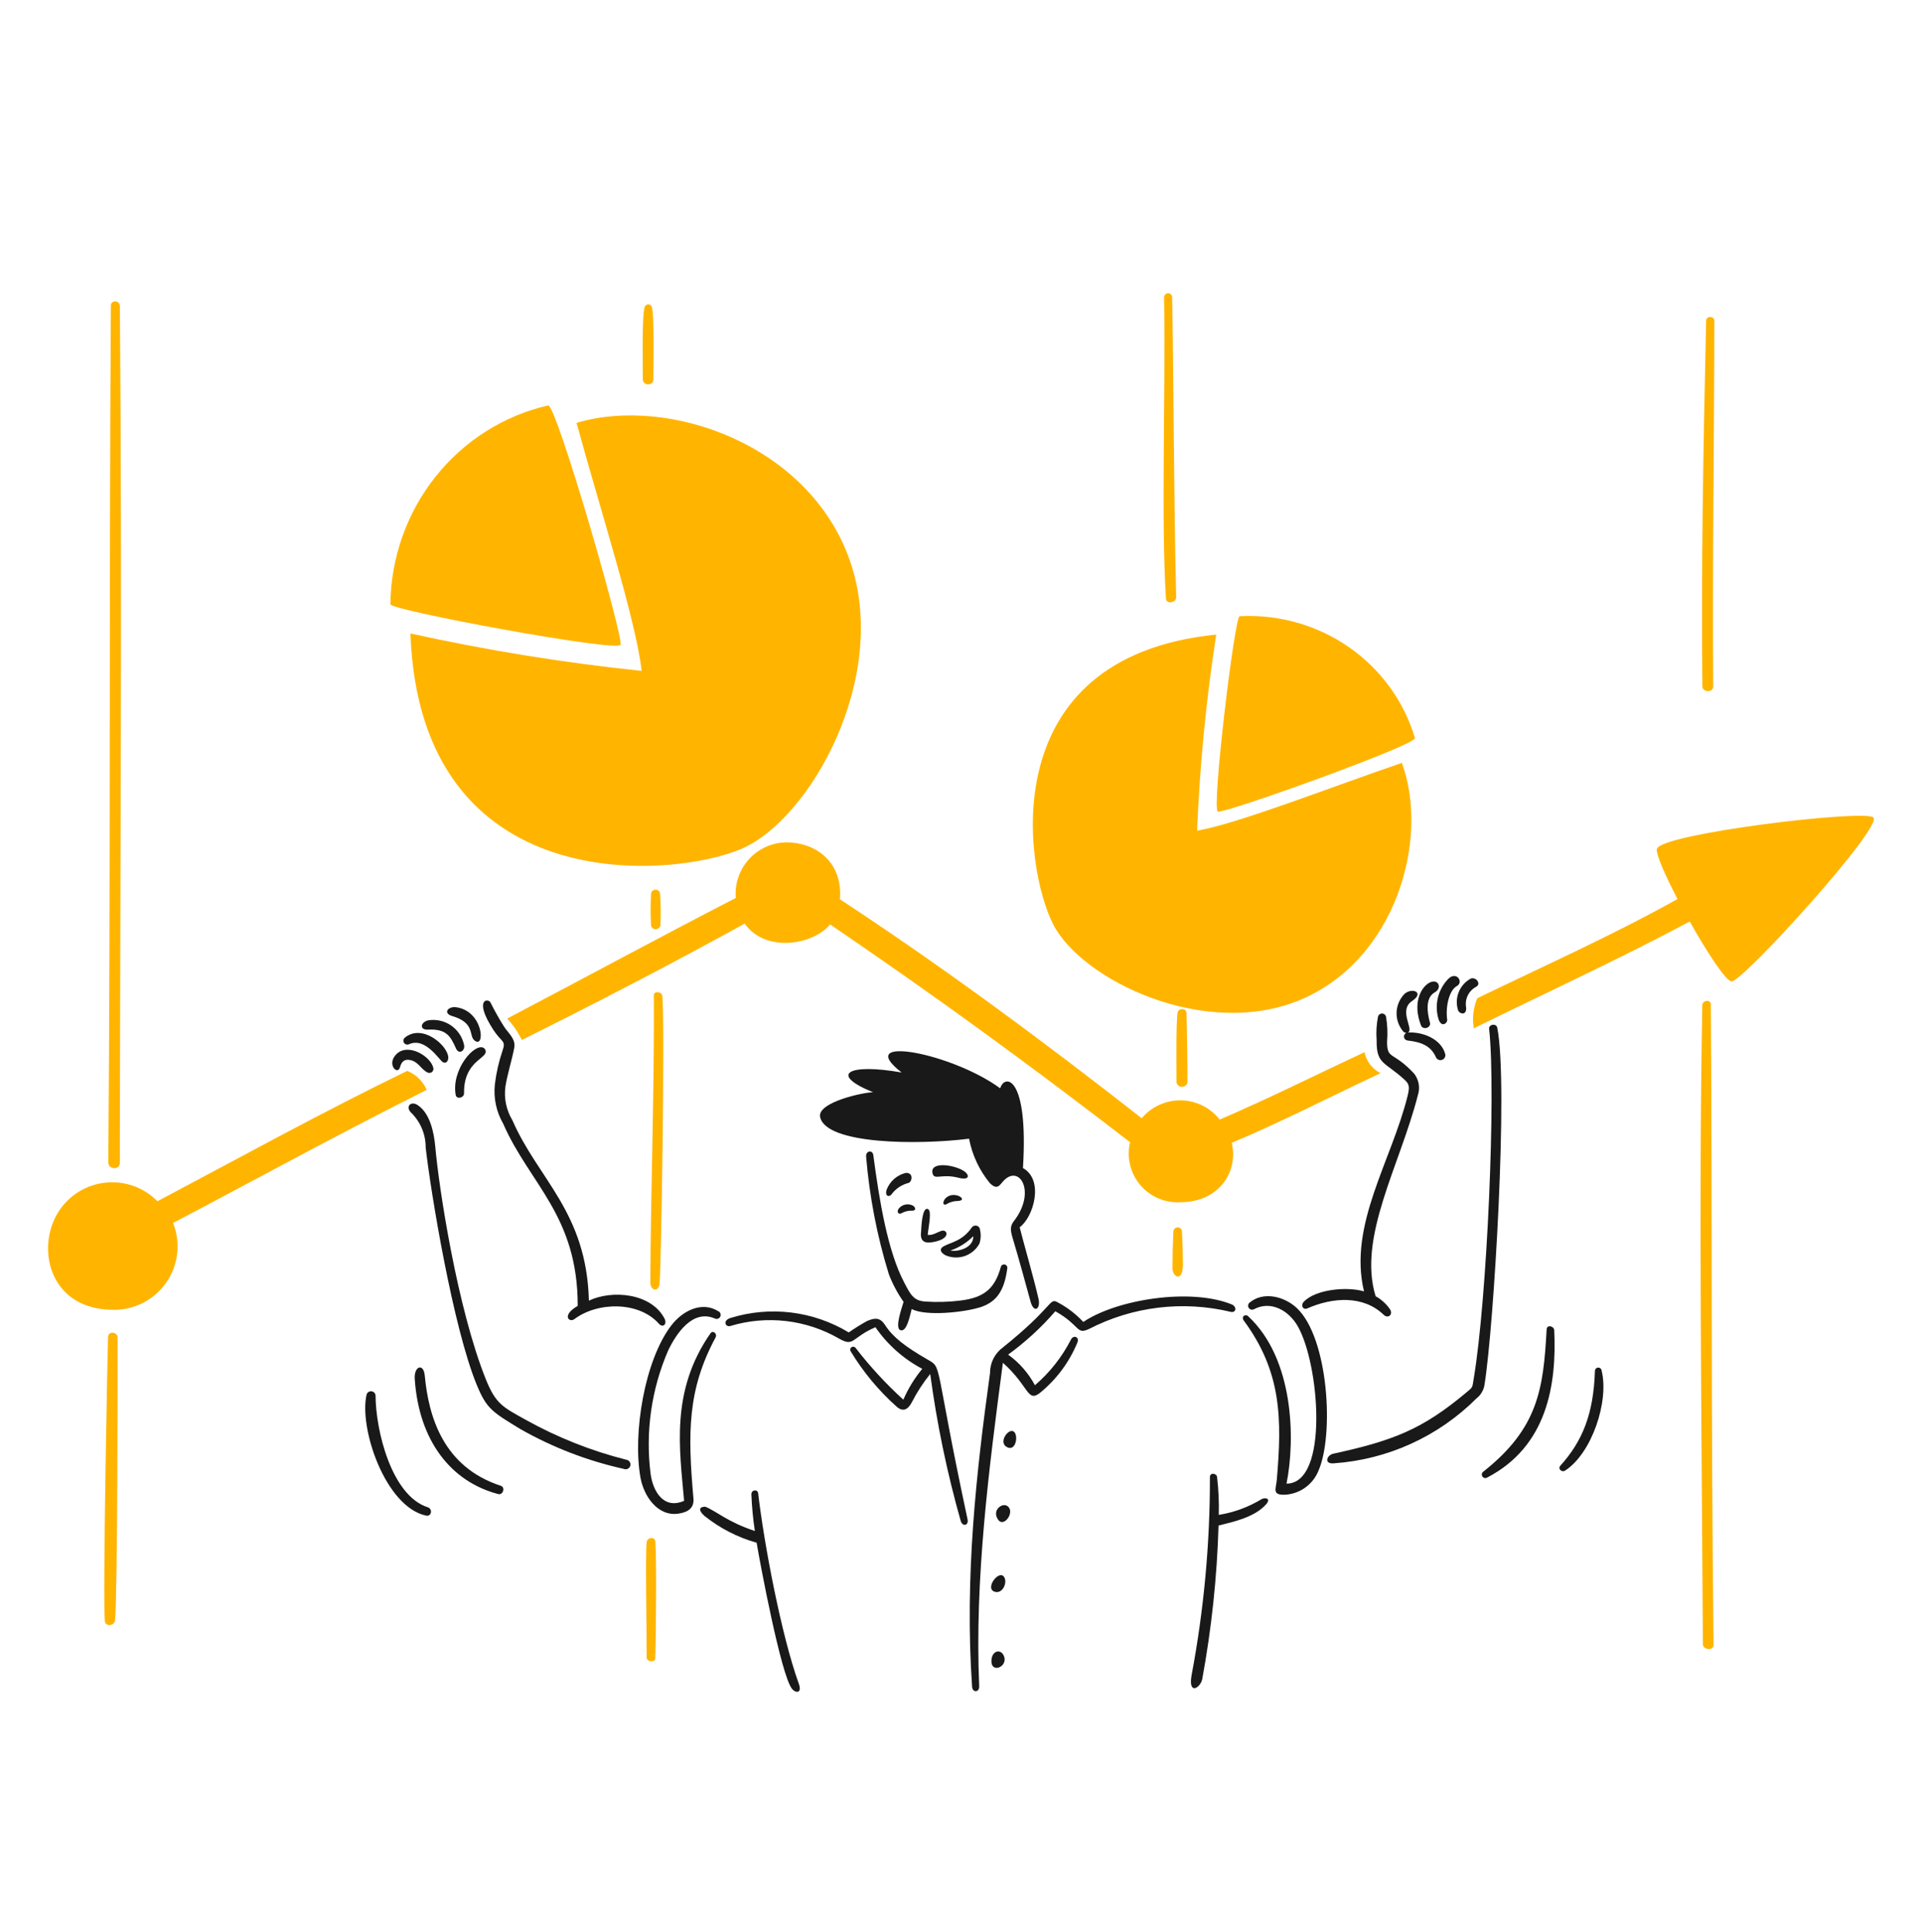 <svg width="192" height="193" viewBox="0 0 192 193" fill="none" xmlns="http://www.w3.org/2000/svg">
<path d="M94.434 125.389C95.045 125.66 95.736 125.691 96.369 125.475C97.001 125.258 97.529 124.811 97.846 124.222C98.008 123.71 98.008 123.16 97.846 122.647C97.807 122.584 97.753 122.532 97.689 122.495C97.625 122.457 97.554 122.435 97.48 122.431C97.406 122.426 97.332 122.439 97.264 122.469C97.196 122.499 97.137 122.544 97.09 122.602C96.146 123.979 95.011 124.092 94.286 124.49C93.77 124.773 93.981 125.141 94.434 125.389ZM97.232 123.489C97.232 124.803 95.446 125.06 94.957 124.922C95.814 124.622 96.591 124.132 97.232 123.489Z" fill="#191919"/>
<path d="M94.336 119.856C94.085 120.336 94.37 120.424 94.603 120.265C94.909 120.084 95.256 119.985 95.611 119.977C96.977 119.95 95.127 118.711 94.336 119.856Z" fill="#191919"/>
<path d="M92.611 120.756C92.11 120.742 92.041 122.553 92.014 123.002C91.905 123.856 92.195 124.25 93.151 124.089C95.062 123.773 94.641 122.781 94.073 122.951C93.601 123.094 93.202 123.424 92.673 123.361C92.747 122.518 93.163 120.77 92.611 120.756Z" fill="#191919"/>
<path d="M96.275 116.97C95.245 116.321 92.787 115.997 93.174 117.265C93.366 117.897 94.077 117.227 95.728 117.649C96.96 117.959 96.832 117.322 96.275 116.97Z" fill="#191919"/>
<path d="M90.479 117.17C90.043 117.275 89.64 117.485 89.305 117.783C88.97 118.08 88.714 118.456 88.559 118.876C88.388 119.491 88.818 119.631 89.064 119.304C89.484 118.738 90.088 118.336 90.771 118.166C91.132 118.034 91.269 117.115 90.479 117.17Z" fill="#191919"/>
<path d="M89.744 120.783C89.568 121.096 89.78 121.354 90.052 121.199C90.378 121.012 90.751 120.923 91.127 120.942C91.463 120.942 91.531 120.703 91.23 120.454C90.985 120.316 90.698 120.273 90.424 120.334C90.15 120.394 89.908 120.554 89.744 120.783Z" fill="#191919"/>
<path d="M124.791 130.159C124.727 130.226 124.688 130.313 124.681 130.406C124.674 130.499 124.7 130.591 124.754 130.666C124.808 130.742 124.887 130.796 124.977 130.82C125.067 130.844 125.162 130.835 125.246 130.796C126.953 129.88 128.727 130.916 129.621 132.451C131.816 136.221 132.789 148.209 128.518 148.209C129.399 143.828 129.286 135.765 124.69 131.49C124.388 131.21 123.966 131.535 124.251 131.922C128.032 137.048 128.074 141.742 127.545 147.851C127.467 148.749 127.012 149.416 128.505 149.307C129.186 149.244 129.838 149 130.393 148.6C130.949 148.2 131.387 147.658 131.662 147.032C133.312 143.444 132.718 133.664 129.557 130.676C128.318 129.511 126.191 128.949 124.791 130.159Z" fill="#191919"/>
<path d="M126.003 149.772C124.699 150.56 123.257 151.089 121.753 151.33C121.785 150.069 121.728 148.807 121.582 147.554C121.533 147.144 120.854 147.087 120.866 147.554C120.877 154.185 120.265 160.804 119.039 167.321C118.663 169.393 119.91 168.619 120.095 167.754C121.03 162.683 121.576 157.548 121.727 152.394C123.275 152.01 125.324 151.561 126.466 150.29C127.047 149.64 126.319 149.577 126.003 149.772Z" fill="#191919"/>
<path d="M92.65 135.806C90.417 134.52 89.194 133.568 88.435 132.393C87.948 131.635 87.462 131.596 86.611 131.966C85.984 132.314 85.375 132.694 84.787 133.104C83.029 132.042 81.066 131.364 79.028 131.116C76.989 130.868 74.921 131.055 72.96 131.664C72.13 131.941 72.507 132.613 72.96 132.461C74.759 131.919 76.65 131.751 78.517 131.967C80.384 132.183 82.186 132.779 83.814 133.718C85.35 134.582 84.983 133.667 87.449 132.58C88.651 134.324 90.257 135.751 92.131 136.739C91.359 137.673 90.722 138.711 90.24 139.823C88.504 138.24 86.909 136.51 85.472 134.651C85.427 134.589 85.36 134.547 85.285 134.534C85.21 134.52 85.133 134.535 85.069 134.577C85.005 134.618 84.959 134.683 84.941 134.757C84.923 134.831 84.934 134.909 84.972 134.976C86.219 137.045 87.77 138.915 89.573 140.522C90.235 141.098 90.721 140.794 91.115 140.033C91.62 139.047 92.227 138.116 92.925 137.256C93.59 142.219 94.609 147.127 95.974 151.944C96.18 152.559 96.782 152.376 96.656 151.785C93.245 135.828 94.182 136.689 92.65 135.806Z" fill="#191919"/>
<path d="M100.616 150.437C100.082 150.097 99.037 150.897 99.729 151.837C100.311 152.626 101.458 150.973 100.616 150.437Z" fill="#191919"/>
<path d="M99.39 159.015C100.136 159.219 100.614 158.185 100.35 157.615C99.894 156.622 98.281 158.712 99.39 159.015Z" fill="#191919"/>
<path d="M71.479 133.611C71.683 133.227 71.218 132.843 70.972 133.196C66.928 138.988 67.906 144.863 68.339 149.926C66.302 150.819 65.219 148.988 64.988 147.201C64.465 143.011 65.076 138.758 66.757 134.885C67.581 133.181 69.198 130.773 71.394 131.706C71.442 131.732 71.495 131.749 71.55 131.754C71.605 131.759 71.66 131.753 71.713 131.736C71.765 131.72 71.813 131.692 71.855 131.656C71.896 131.62 71.93 131.575 71.954 131.525C71.977 131.476 71.991 131.421 71.993 131.366C71.995 131.311 71.985 131.256 71.965 131.205C71.945 131.154 71.915 131.107 71.876 131.068C71.838 131.029 71.791 130.998 71.74 130.977C70.073 129.948 68.158 130.983 67.081 132.377C64.393 135.861 63.191 143.185 63.981 147.611C64.306 149.435 65.688 151.513 67.769 151.206C68.754 151.061 69.356 150.638 69.272 149.682C68.691 143.106 68.68 138.822 71.479 133.611Z" fill="#191919"/>
<path d="M99.039 165.94C99.029 167.157 100.626 166.543 100.319 165.518C100.062 164.665 99.048 164.824 99.039 165.94Z" fill="#191919"/>
<path d="M101.224 142.979C100.702 142.716 99.74 144.054 100.552 144.538C101.509 145.107 101.783 143.261 101.224 142.979Z" fill="#191919"/>
<path d="M75.738 149.174C75.687 148.736 75.042 148.804 75.061 149.299C75.109 150.518 75.225 151.733 75.407 152.94C72.671 152.035 71.567 150.966 70.493 150.528C70.425 150.493 69.355 150.499 70.379 151.438C71.918 152.668 73.688 153.577 75.584 154.112C75.937 156.239 78.027 167.336 79.111 168.697C79.482 169.164 80.153 169.177 79.794 168.185C78.066 163.418 76.319 154.195 75.738 149.174Z" fill="#191919"/>
<path d="M123.087 130.323C118.952 128.616 111.55 129.806 108.217 132.058C107.456 131.241 106.559 130.561 105.567 130.05C104.826 129.672 105.115 130.651 100.179 134.607C99.777 134.902 99.452 135.289 99.229 135.735C99.007 136.181 98.894 136.673 98.899 137.172C97.542 146.964 96.35 157.507 97.107 168.488C97.15 169.114 97.846 169.085 97.818 168.443C97.354 157.731 98.785 146.763 100.185 136.137C102.843 138.499 102.607 140.194 103.945 139.095C105.562 137.763 106.827 136.054 107.626 134.117C107.859 133.551 107.237 133.309 106.977 133.829C106.086 135.564 104.867 137.11 103.387 138.38C102.738 137.17 101.822 136.124 100.708 135.32C102.44 134.061 104.022 132.609 105.423 130.99C107.942 132.409 107.496 133.363 108.783 132.76C113.151 130.508 118.182 129.902 122.959 131.053C123.494 131.156 123.559 130.551 123.087 130.323Z" fill="#191919"/>
<path d="M147.444 98.585C148.01 98.285 147.444 97.563 146.926 97.755C146.374 98.053 145.945 98.537 145.715 99.121C145.484 99.705 145.466 100.351 145.664 100.947C145.823 101.316 146.534 101.453 146.46 100.639C146.386 100.237 146.441 99.821 146.618 99.452C146.795 99.083 147.084 98.78 147.444 98.585Z" fill="#191919"/>
<path d="M142.657 98.25C141.889 98.769 141.115 100.28 141.951 102.431C142.151 102.942 142.992 102.67 142.845 102.152C142.571 101.185 142.36 99.676 143.317 99.137C144.174 98.653 143.602 97.608 142.657 98.25Z" fill="#191919"/>
<path d="M144.645 97.817C144.157 98.333 143.812 98.967 143.644 99.656C143.476 100.345 143.49 101.066 143.685 101.749C143.973 102.736 144.612 102.204 144.567 101.868C144.383 100.492 144.794 98.904 145.527 98.508C146.259 98.111 145.482 96.938 144.645 97.817Z" fill="#191919"/>
<path d="M141.645 109.382C141.76 109.023 141.786 108.642 141.721 108.272C141.655 107.901 141.501 107.552 141.27 107.255C139.158 104.979 138.562 105.889 138.562 104.069C138.635 103.222 138.599 102.37 138.454 101.532C138.427 101.448 138.374 101.375 138.303 101.324C138.232 101.272 138.147 101.244 138.059 101.244C137.971 101.244 137.885 101.272 137.814 101.324C137.743 101.375 137.69 101.448 137.663 101.532C137.505 102.321 137.457 103.129 137.521 103.932C137.484 106.345 138.357 106.063 140.292 107.845C140.738 108.257 140.853 108.498 140.627 109.421C139.04 115.915 134.661 122.364 136.259 129.005C134.62 128.505 131.421 128.776 130.234 130.052C129.906 130.406 130.166 130.893 130.603 130.701C133.088 129.609 136.158 129.35 138.233 131.349C138.664 131.765 139.204 131.301 138.847 130.78C138.476 130.246 137.987 129.804 137.419 129.489C135.603 123.576 139.86 116.409 141.645 109.382Z" fill="#191919"/>
<path d="M143.46 105.649C143.516 105.75 143.607 105.828 143.716 105.87C143.824 105.911 143.944 105.913 144.054 105.875C144.164 105.837 144.257 105.762 144.316 105.662C144.376 105.562 144.399 105.445 144.381 105.33C143.99 103.778 142.106 103.055 140.644 103.146C141.299 102.858 139.647 100.938 141.065 99.994C142.344 99.139 141.065 98.617 140.309 99.283C139.829 99.772 139.546 100.421 139.515 101.105C139.483 101.789 139.705 102.461 140.138 102.992C140.177 103.05 140.23 103.097 140.291 103.129C140.353 103.162 140.421 103.179 140.49 103.18C140.409 103.215 140.342 103.276 140.299 103.353C140.257 103.431 140.241 103.52 140.255 103.607C140.269 103.695 140.311 103.775 140.375 103.835C140.44 103.896 140.522 103.933 140.61 103.942C141.932 104.091 142.948 104.443 143.46 105.649Z" fill="#191919"/>
<path d="M149.568 102.656C149.472 102.201 148.709 102.315 148.759 102.776C149.462 109.287 148.541 129.882 147.218 137.721C147.058 138.665 147.167 138.528 146.439 139.137C142.096 142.77 139.209 143.91 133.196 145.218C132.513 145.367 132.236 146.285 133.264 146.178C138.629 145.802 143.678 143.503 147.485 139.704C147.926 139.364 148.218 138.866 148.298 138.316C149.226 132.561 150.698 108.255 149.568 102.656Z" fill="#191919"/>
<path d="M62.546 145.818C59.047 144.931 55.677 143.593 52.523 141.836C50.248 140.569 49.533 140.269 48.541 137.804C45.669 130.661 43.837 118.604 43.484 114.566C43.359 113.155 42.965 111.206 41.715 110.39C41.054 109.959 40.494 110.524 41.032 111.113C41.506 111.566 41.882 112.111 42.139 112.714C42.395 113.318 42.526 113.967 42.523 114.623C43.026 119.088 45.259 132.633 47.642 138.385C48.621 140.745 49.184 141.051 51.972 142.753C55.198 144.588 58.681 145.93 62.304 146.734C62.368 146.762 62.437 146.776 62.506 146.775C62.576 146.774 62.644 146.759 62.707 146.729C62.77 146.699 62.825 146.655 62.87 146.602C62.914 146.549 62.946 146.486 62.964 146.419C62.982 146.352 62.985 146.281 62.973 146.213C62.961 146.145 62.934 146.079 62.895 146.022C62.855 145.965 62.804 145.917 62.744 145.882C62.684 145.847 62.617 145.825 62.548 145.818H62.546Z" fill="#191919"/>
<path d="M40.407 103.688C40.344 103.754 40.305 103.839 40.298 103.93C40.291 104.021 40.316 104.112 40.368 104.186C40.421 104.261 40.498 104.315 40.586 104.339C40.674 104.363 40.767 104.356 40.85 104.319C42.456 103.57 43.843 105.838 44.21 106.082C44.578 106.326 44.811 105.952 44.78 105.588C44.673 104.376 42.13 102.209 40.407 103.688Z" fill="#191919"/>
<path d="M57.373 131.778C59.695 130.033 63.813 129.98 65.815 132.228C66.23 132.694 66.663 132.27 66.384 131.727C65.069 129.173 61.156 128.825 58.829 129.929C58.602 121.067 53.741 117.79 51.19 111.913C50.576 110.9 50.329 109.707 50.49 108.534C50.707 107.209 51.125 105.964 51.371 104.672C51.539 103.791 50.795 103.232 50.359 102.567C49.863 101.781 49.407 100.97 48.993 100.138C48.766 99.699 47.282 99.784 49.281 102.874C50.114 104.161 50.566 103.909 50.203 104.95C49.83 106.045 49.573 107.176 49.435 108.324C49.288 109.687 49.579 111.062 50.265 112.249C52.887 118.263 57.722 121.431 57.712 130.453C56.053 131.409 56.873 132.154 57.373 131.778Z" fill="#191919"/>
<path d="M46.358 104.391C46.192 103.597 45.726 102.897 45.058 102.439C44.389 101.98 43.569 101.797 42.769 101.928C41.989 102.12 41.876 102.902 42.769 102.856C44.606 102.76 45.014 103.536 45.553 104.738C45.837 105.38 46.487 104.974 46.358 104.391Z" fill="#191919"/>
<path d="M47.38 103.922C48.517 104.892 48.325 100.867 45.428 100.605C44.666 100.605 44.291 101.243 45.183 101.504C47.464 102.171 46.823 103.448 47.38 103.922Z" fill="#191919"/>
<path d="M39.958 106.613C40.093 106.106 40.361 105.749 41.014 105.901C41.821 106.084 42.07 106.841 42.72 107.142C42.789 107.175 42.866 107.188 42.942 107.179C43.019 107.17 43.091 107.14 43.15 107.091C43.21 107.043 43.255 106.979 43.279 106.906C43.304 106.834 43.307 106.755 43.289 106.681C43.022 105.513 40.748 104.127 39.58 105.326C38.593 106.341 39.734 107.444 39.958 106.613Z" fill="#191919"/>
<path d="M46.354 109.222C46.311 106.378 48.147 105.862 48.476 105.24C48.501 105.19 48.516 105.135 48.52 105.078C48.525 105.022 48.517 104.966 48.5 104.912C48.482 104.859 48.453 104.809 48.416 104.767C48.38 104.724 48.334 104.689 48.284 104.664C47.38 104.212 45.064 106.864 45.525 109.391C45.606 109.843 46.366 109.683 46.354 109.222Z" fill="#191919"/>
<path d="M101.143 123.619C101.764 125.677 102.617 128.808 102.947 130.02C103.277 131.231 103.977 130.782 103.743 129.74C103.307 127.8 102.037 123.376 101.86 122.596C103.225 121.628 104.34 117.885 102.19 116.685C102.759 107.453 100.359 107.242 99.914 108.717C95.09 105.173 85.125 103.296 90.068 107.136C84.754 106.203 82.741 107.284 87.223 109.116C86.416 109.081 81.592 110.094 81.927 111.595C82.536 114.327 91.666 114.395 96.807 113.752C97.115 115.379 97.827 116.902 98.877 118.183C99.549 118.855 99.81 118.484 100.118 118.109C101.759 116.105 103.6 119.005 101.283 121.984C100.934 122.433 100.901 122.817 101.143 123.619Z" fill="#191919"/>
<path d="M89.938 132.876C90.589 133.128 90.916 131.351 91.075 130.764C92.463 131.52 96.434 131.094 98.009 130.559C99.585 130.024 100.337 128.898 100.626 126.69C100.638 126.608 100.619 126.524 100.571 126.455C100.524 126.387 100.452 126.338 100.371 126.32C100.289 126.302 100.204 126.316 100.132 126.358C100.06 126.4 100.007 126.468 99.983 126.548C99.376 128.762 98.276 129.626 95.973 129.916C94.795 130.064 93.606 130.099 92.421 130.019C91.227 129.937 90.937 129.278 90.309 128.084C88.688 124.989 87.847 120.007 87.243 115.405C87.168 114.835 86.496 114.95 86.52 115.506C86.848 119.508 87.611 123.462 88.795 127.299C89.171 128.273 89.664 129.198 90.263 130.052C90.086 130.657 89.366 132.655 89.938 132.876Z" fill="#191919"/>
<path d="M50.033 148.427C44.321 146.562 42.826 141.601 42.432 137.414C42.311 136.128 41.346 136.464 41.431 137.75C41.844 143.922 45.047 148.022 49.776 149.252C50.248 149.375 50.503 148.581 50.033 148.427Z" fill="#191919"/>
<path d="M154.504 132.802C154.176 138.736 153.676 142.671 148.161 147.024C148.089 147.081 148.043 147.163 148.031 147.253C148.018 147.344 148.042 147.435 148.095 147.509C148.149 147.582 148.229 147.632 148.319 147.648C148.409 147.663 148.501 147.644 148.577 147.593C154.577 144.464 155.517 138.281 155.26 132.87C155.242 132.479 154.532 132.285 154.504 132.802Z" fill="#191919"/>
<path d="M42.738 150.573C39.121 149.421 37.53 142.928 37.516 139.401C37.507 139.292 37.46 139.19 37.383 139.114C37.306 139.037 37.204 138.99 37.096 138.982C36.987 138.974 36.879 139.004 36.791 139.069C36.704 139.133 36.642 139.227 36.617 139.332C35.849 142.673 38.492 150.527 42.561 151.403C43.109 151.522 43.246 150.739 42.738 150.573Z" fill="#191919"/>
<path d="M159.327 136.966C159.185 141.232 158.103 143.945 155.862 146.431C155.607 146.719 156.005 147.132 156.363 146.898C159.03 145.152 160.75 139.975 159.998 136.931C159.992 136.843 159.952 136.761 159.886 136.702C159.82 136.643 159.734 136.613 159.645 136.618C159.557 136.622 159.474 136.661 159.415 136.726C159.355 136.791 159.324 136.877 159.327 136.966Z" fill="#191919"/>
<path d="M61.989 64.411C62.316 63.693 55.569 40.334 54.757 40.501C50.318 41.521 46.348 44.038 43.488 47.643C40.629 51.248 39.047 55.731 39 60.365C38.999 60.962 61.651 65.16 61.989 64.411Z" fill="#FFB500"/>
<path d="M121.66 81.073C122.279 81.309 141.532 74.402 141.349 73.729C140.256 70.057 137.932 66.857 134.753 64.648C131.575 62.439 127.727 61.35 123.833 61.557C123.332 61.587 121.012 80.829 121.66 81.073Z" fill="#FFB500"/>
<path d="M74.106 84.781C80.952 81.806 88.95 67.635 84.91 56.029C80.871 44.422 66.835 39.499 57.595 42.241C59.882 50.657 63.567 62.088 64.095 67.018C56.334 66.208 48.623 64.96 41 63.28C41.967 89.991 67.256 87.763 74.106 84.781Z" fill="#FFB500"/>
<path d="M105.205 92.332C108.066 97.921 120.39 103.882 129.919 99.873C139.449 95.865 142.835 83.818 140.042 76.207C133.098 78.574 123.697 82.276 119.585 82.982C119.853 76.422 120.49 69.882 121.496 63.393C99.121 65.626 102.337 86.739 105.205 92.332Z" fill="#FFB500"/>
<path d="M10.793 133.563C10.744 134.821 10.255 159.806 10.474 161.933C10.536 162.536 11.424 162.427 11.492 161.876C11.742 159.86 11.77 134.781 11.748 133.632C11.736 133.023 10.817 132.938 10.793 133.563Z" fill="#FFB500"/>
<path d="M118.624 108.151C118.624 105.876 118.578 103.551 118.533 101.252C118.52 100.603 117.685 100.75 117.634 101.143C117.468 102.417 117.531 106.615 117.531 108.168C117.568 108.286 117.641 108.388 117.741 108.461C117.841 108.533 117.961 108.571 118.084 108.569C118.207 108.567 118.326 108.525 118.424 108.45C118.521 108.375 118.591 108.27 118.624 108.151Z" fill="#FFB500"/>
<path d="M116.473 59.787C116.512 60.419 117.511 60.197 117.497 59.663C117.251 49.917 117.247 37.317 117.093 29.694C117.093 29.588 117.051 29.486 116.976 29.41C116.9 29.335 116.798 29.293 116.692 29.293C116.585 29.293 116.483 29.335 116.408 29.41C116.333 29.486 116.291 29.588 116.291 29.694C116.434 40.327 115.984 51.869 116.473 59.787Z" fill="#FFB500"/>
<path d="M65.267 37.905C65.267 36.824 65.38 31.076 65.091 30.595C65.057 30.538 65.008 30.491 64.951 30.458C64.893 30.425 64.828 30.408 64.761 30.408C64.695 30.408 64.629 30.425 64.571 30.458C64.514 30.491 64.465 30.538 64.431 30.595C64.098 31.159 64.215 36.853 64.215 37.891C64.215 38.542 65.267 38.587 65.267 37.905Z" fill="#FFB500"/>
<path d="M11.975 116.151C11.995 88.023 12.217 59.188 11.975 30.565C11.97 29.996 11.081 29.939 11.077 30.525C10.885 58.775 11.052 87.982 10.82 116.1C10.815 116.857 11.975 116.913 11.975 116.151Z" fill="#FFB500"/>
<path d="M117.215 123.017C117.157 124.243 117.127 125.47 117.125 126.698C117.12 127.562 118.181 128.194 118.171 126.248C118.165 125.144 118.131 124.041 118.069 122.937C118.044 122.836 117.984 122.747 117.9 122.686C117.815 122.626 117.711 122.598 117.607 122.607C117.504 122.617 117.407 122.664 117.335 122.739C117.263 122.814 117.22 122.913 117.215 123.017Z" fill="#FFB500"/>
<path d="M171.147 68.582C171.051 57.085 171.243 43.973 171.255 32.027C171.255 31.566 170.447 31.52 170.436 32.027C170.142 45.236 169.936 56.812 170.061 68.576C170.066 69.163 171.153 69.214 171.147 68.582Z" fill="#FFB500"/>
<path d="M170.907 100.364C170.907 99.796 170.064 99.898 170.054 100.433C169.689 119.529 169.989 142.448 170.111 164.254C170.111 164.823 171.188 164.937 171.18 164.305C170.902 140.383 171.064 121.124 170.907 100.364Z" fill="#FFB500"/>
<path d="M64.599 154.05C64.456 155.38 64.599 162.156 64.599 165.592C64.599 166.007 65.451 166.126 65.463 165.648C65.544 162.372 65.592 155.413 65.463 153.987C65.416 153.465 64.65 153.572 64.599 154.05Z" fill="#FFB500"/>
<path d="M65.033 89.371C64.979 90.397 64.979 91.426 65.033 92.453C65.058 92.564 65.121 92.661 65.212 92.729C65.302 92.798 65.414 92.832 65.527 92.826C65.64 92.819 65.747 92.774 65.829 92.696C65.912 92.619 65.964 92.515 65.978 92.402C66.022 91.376 66.011 90.349 65.943 89.325C65.942 89.263 65.929 89.202 65.905 89.146C65.88 89.09 65.844 89.039 65.799 88.997C65.755 88.955 65.702 88.922 65.644 88.901C65.587 88.88 65.525 88.871 65.464 88.874C65.403 88.877 65.342 88.892 65.287 88.919C65.232 88.946 65.183 88.984 65.142 89.03C65.102 89.077 65.072 89.131 65.053 89.189C65.034 89.248 65.027 89.309 65.033 89.371Z" fill="#FFB500"/>
<path d="M65.317 99.449C65.371 109.12 64.993 119.457 64.965 128.086C64.965 128.967 65.812 129.122 65.892 128.2C66.064 126.192 66.425 102.6 66.171 99.517C66.132 99.051 65.314 98.938 65.317 99.449Z" fill="#FFB500"/>
<path d="M136.312 105.109C131.488 107.351 126.682 109.774 121.84 111.839C121.38 111.252 120.794 110.775 120.126 110.443C119.457 110.111 118.724 109.933 117.978 109.92C117.232 109.908 116.492 110.062 115.813 110.371C115.134 110.68 114.533 111.137 114.053 111.708C104.462 104.193 94.142 96.54 83.902 89.835C84.205 86.507 81.928 84.211 78.622 84.147C77.912 84.147 77.21 84.294 76.559 84.579C75.909 84.864 75.325 85.281 74.844 85.803C74.363 86.325 73.995 86.941 73.764 87.613C73.533 88.284 73.444 88.996 73.501 89.704C65.898 93.619 58.273 97.759 50.664 101.747C51.255 102.386 51.748 103.109 52.129 103.891C59.649 100.147 67.072 96.296 74.394 92.263C76.403 95.164 81.18 94.453 82.927 92.343C93.548 99.584 102.65 106.206 112.889 114.102C112.713 114.841 112.712 115.61 112.886 116.348C113.06 117.087 113.404 117.775 113.891 118.357C114.377 118.94 114.993 119.4 115.69 119.702C116.386 120.004 117.143 120.14 117.901 120.098C121.684 120.098 123.737 117.174 123.049 114.159C128.169 112.014 132.959 109.522 137.914 107.202C137.504 106.999 137.146 106.705 136.869 106.342C136.591 105.979 136.401 105.557 136.312 105.109Z" fill="#FFB500"/>
<path d="M187.133 81.645C185.993 80.857 165.849 83.296 165.515 84.807C165.405 85.309 166.329 87.419 167.575 89.808C161.087 93.438 154.271 96.469 147.58 99.718C147.173 100.666 147.051 101.711 147.226 102.727C154.417 99.175 161.517 95.935 168.798 92.055C170.533 95.144 172.422 98.035 172.985 98.039C174.123 98.048 188.28 82.438 187.133 81.645Z" fill="#FFB500"/>
<path d="M40.68 106.977C32.306 111.033 23.983 115.629 15.729 119.998C14.994 119.253 14.086 118.7 13.087 118.39C12.087 118.08 11.026 118.022 9.998 118.22C8.97 118.419 8.007 118.868 7.195 119.529C6.383 120.189 5.746 121.04 5.342 122.005C3.806 125.691 5.49 130.688 11.03 130.837C12.094 130.9 13.157 130.693 14.12 130.236C15.083 129.778 15.915 129.085 16.539 128.221C17.163 127.356 17.559 126.348 17.69 125.29C17.821 124.232 17.683 123.158 17.288 122.168C25.73 117.736 34.035 113.169 42.626 108.874C42.253 108.009 41.554 107.326 40.68 106.977Z" fill="#FFB500"/>
</svg>
